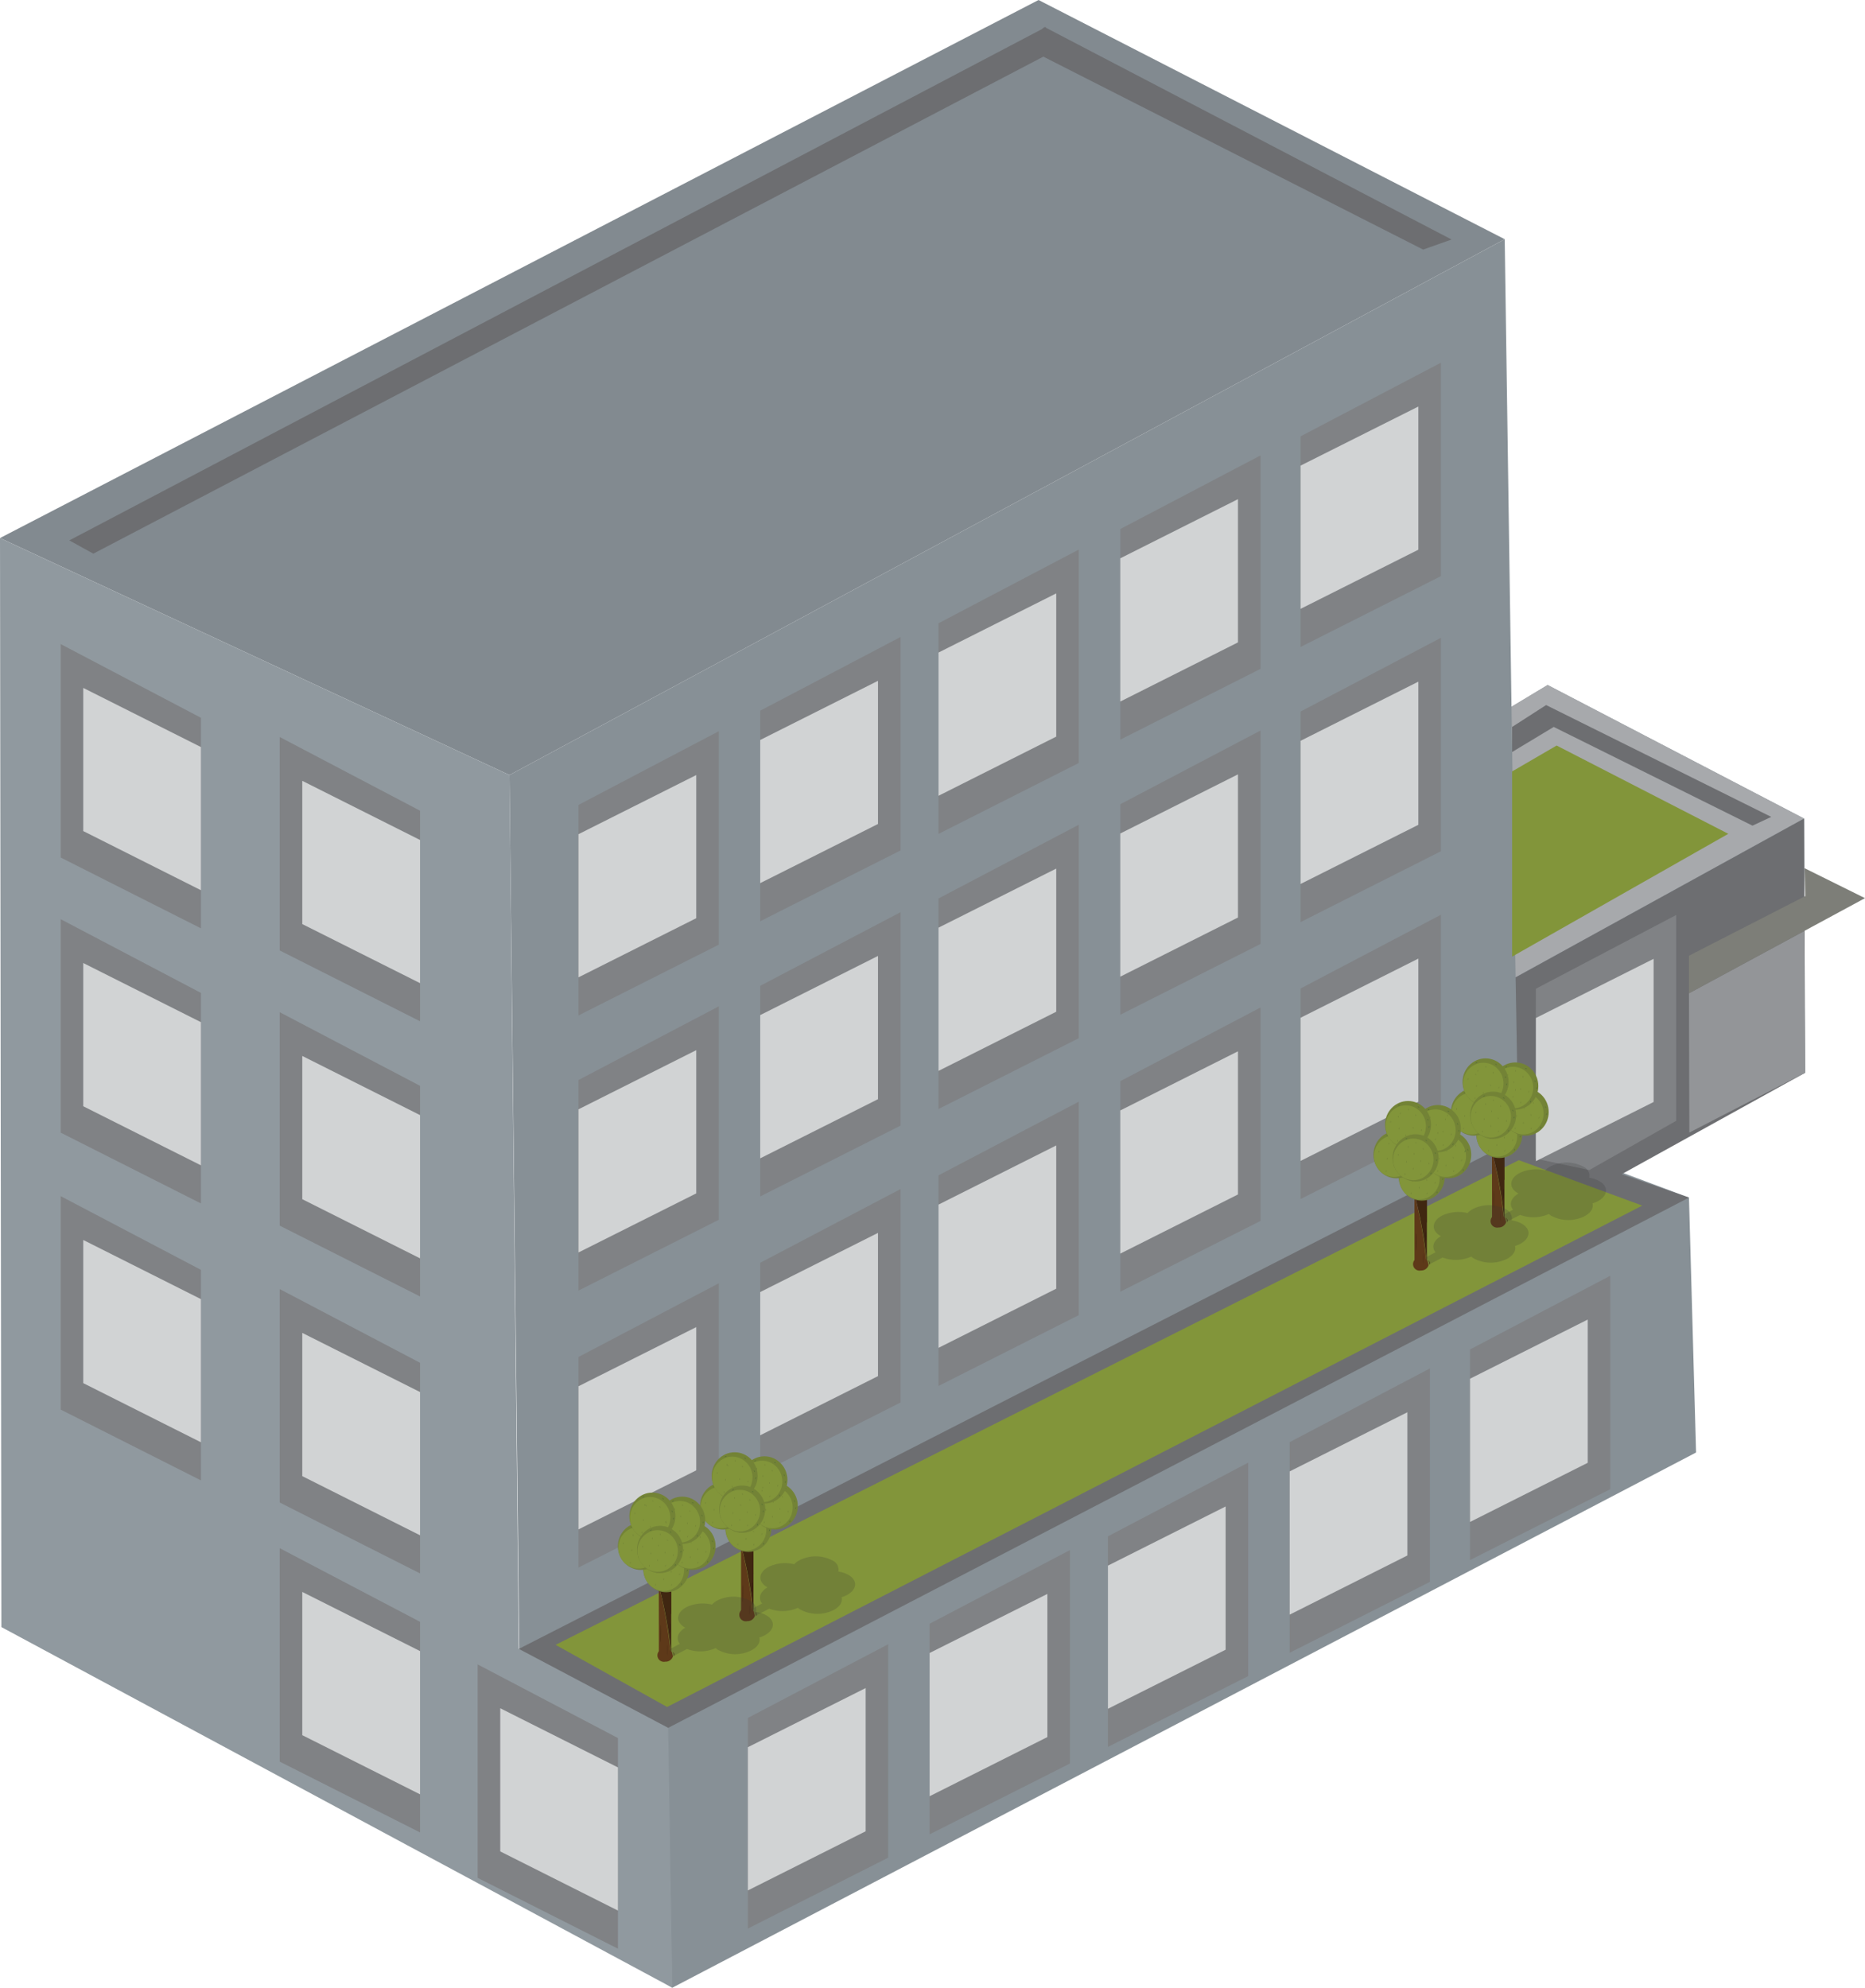 <svg xmlns="http://www.w3.org/2000/svg" viewBox="0 0 244.64 260.75"><defs><style>.cls-1{isolation:isolate;}.cls-2{fill:#879096;}.cls-3{fill:#828a90;}.cls-4{fill:#6d6e71;}.cls-5{fill:#90999f;}.cls-6{fill:#a7a9ac;}.cls-7{fill:#82953a;}.cls-8{fill:#808285;}.cls-9{fill:#d1d3d4;}.cls-10{opacity:0.2;mix-blend-mode:multiply;}.cls-11{fill:#333;}.cls-12{fill:#402711;}.cls-13{fill:#5e3919;}.cls-14{fill:#4d2f14;}.cls-15{fill:#2c170d;}.cls-16{fill:#738336;}.cls-17{fill:#526d33;}.cls-18{fill:#939598;}.cls-19{fill:#7d7e78;}</style></defs><title>site 10</title><g class="cls-1"><g id="Layer_1" data-name="Layer 1"><polygon class="cls-2" points="66.83 101.67 197.38 31.38 198.27 92.71 203.01 89.86 236.65 107.38 236.77 140.73 212.38 153.67 221.55 157.1 222.48 190.54 88.19 260.75 68.48 248.58 66.83 101.67"/><polygon class="cls-3" points="0 70.58 136.23 0 197.38 31.38 66.83 101.67 0 70.58"/><polygon class="cls-4" points="190.41 31.42 137.2 3.64 137.2 3.54 137.1 3.59 137.01 3.54 136.65 3.83 9.09 70.89 12.24 72.63 136.86 7.43 186.68 32.74 190.41 31.42"/><polygon class="cls-5" points="0 70.58 0.18 213.44 88.19 260.75 87.64 226.31 68.06 216.3 66.83 101.67 0 70.58"/><polygon class="cls-6" points="198.27 92.71 198.81 128.21 236.65 107.38 203.01 89.86 198.27 92.71"/><polygon class="cls-7" points="198.35 101.2 204.19 97.8 226.71 109.38 198.35 125.49 198.35 101.2"/><polygon class="cls-4" points="199.38 161.41 198.81 128.21 236.65 107.38 236.77 140.73 199.38 161.41"/><polygon class="cls-4" points="198.35 95.36 202.81 92.49 232.34 107.16 229.88 108.31 203.81 95.36 198.35 98.65 198.35 95.36"/><polygon class="cls-4" points="68.06 216.3 199.18 149.32 221.55 157.1 87.65 226.66 68.06 216.3"/><polygon class="cls-7" points="72.88 215.77 199.23 152.19 215.42 158.15 87.51 223.92 72.88 215.77"/><polygon class="cls-8" points="75.88 105.59 94.29 95.92 94.29 123.92 75.88 133.21 75.88 105.59"/><polygon class="cls-9" points="75.88 109.43 91.33 101.67 91.33 120.45 75.88 128.21 75.88 109.43"/><polygon class="cls-8" points="99.72 93.23 118.13 83.56 118.13 111.56 99.72 120.85 99.72 93.23"/><polygon class="cls-9" points="99.72 97.07 115.17 89.31 115.17 108.09 99.72 115.85 99.72 97.07"/><polygon class="cls-8" points="123.11 81.76 141.51 72.09 141.51 100.09 123.11 109.39 123.11 81.76"/><polygon class="cls-9" points="123.11 85.6 138.55 77.84 138.55 96.63 123.11 104.39 123.11 85.6"/><polygon class="cls-8" points="146.95 69.4 165.35 59.74 165.35 87.74 146.95 97.03 146.95 69.4"/><polygon class="cls-9" points="146.95 73.24 162.39 65.48 162.39 84.27 146.95 92.03 146.95 73.24"/><polygon class="cls-8" points="170.6 57.24 189.01 47.58 189.01 75.58 170.6 84.87 170.6 57.24"/><polygon class="cls-9" points="170.6 61.08 186.05 53.33 186.05 72.11 170.6 79.87 170.6 61.08"/><polygon class="cls-8" points="75.88 141.68 94.29 132.01 94.29 160.01 75.88 169.3 75.88 141.68"/><polygon class="cls-9" points="75.88 145.52 91.33 137.76 91.33 156.55 75.88 164.3 75.88 145.52"/><polygon class="cls-8" points="99.72 129.32 118.13 119.66 118.13 147.66 99.72 156.95 99.72 129.32"/><polygon class="cls-9" points="99.72 133.16 115.17 125.4 115.17 144.19 99.72 151.95 99.72 133.16"/><polygon class="cls-8" points="123.11 117.86 141.51 108.19 141.51 136.19 123.11 145.48 123.11 117.86"/><polygon class="cls-9" points="123.11 121.69 138.55 113.94 138.55 132.72 123.11 140.48 123.11 121.69"/><polygon class="cls-8" points="146.95 105.5 165.35 95.83 165.35 123.83 146.95 133.12 146.95 105.5"/><polygon class="cls-9" points="146.95 109.34 162.39 101.58 162.39 120.36 146.95 128.12 146.95 109.34"/><polygon class="cls-8" points="170.6 93.34 189.01 83.67 189.01 111.67 170.6 120.96 170.6 93.34"/><polygon class="cls-9" points="170.6 97.18 186.05 89.42 186.05 108.2 170.6 115.96 170.6 97.18"/><polygon class="cls-8" points="75.88 178.01 94.29 168.34 94.29 196.34 75.88 205.63 75.88 178.01"/><polygon class="cls-9" points="75.88 181.85 91.33 174.09 91.33 192.88 75.88 200.63 75.88 181.85"/><polygon class="cls-8" points="55.1 106.35 36.69 96.68 36.69 124.68 55.1 133.97 55.1 106.35"/><polygon class="cls-9" points="55.1 110.19 39.65 102.43 39.65 121.22 55.1 128.97 55.1 110.19"/><polygon class="cls-8" points="55.1 142.44 36.69 132.78 36.69 160.78 55.1 170.07 55.1 142.44"/><polygon class="cls-9" points="55.1 146.28 39.65 138.52 39.65 157.31 55.1 165.07 55.1 146.28"/><polygon class="cls-8" points="55.1 178.77 36.69 169.1 36.69 197.1 55.1 206.4 55.1 178.77"/><polygon class="cls-9" points="55.1 182.61 39.65 174.85 39.65 193.64 55.1 201.4 55.1 182.61"/><polygon class="cls-8" points="55.1 212.75 36.69 203.09 36.69 231.09 55.1 240.38 55.1 212.75"/><polygon class="cls-9" points="55.1 216.59 39.65 208.83 39.65 227.62 55.1 235.38 55.1 216.59"/><polygon class="cls-8" points="81.06 228 62.66 218.34 62.66 246.34 81.06 255.63 81.06 228"/><polygon class="cls-9" points="81.06 231.85 65.62 224.09 65.62 242.87 81.06 250.63 81.06 231.85"/><polygon class="cls-8" points="26.36 94.16 7.96 84.49 7.96 112.49 26.36 121.78 26.36 94.16"/><polygon class="cls-9" points="26.36 98 10.92 90.24 10.92 109.02 26.36 116.78 26.36 98"/><polygon class="cls-8" points="26.36 130.25 7.96 120.58 7.96 148.58 26.36 157.87 26.36 130.25"/><polygon class="cls-9" points="26.36 134.09 10.92 126.33 10.92 145.12 26.36 152.87 26.36 134.09"/><polygon class="cls-8" points="26.36 166.58 7.96 156.91 7.96 184.91 26.36 194.2 26.36 166.58"/><polygon class="cls-9" points="26.36 170.42 10.92 162.66 10.92 181.44 26.36 189.2 26.36 170.42"/><polygon class="cls-8" points="99.72 165.65 118.13 155.98 118.13 183.98 99.72 193.28 99.72 165.65"/><polygon class="cls-9" points="99.72 169.49 115.17 161.73 115.17 180.52 99.72 188.28 99.72 169.49"/><polygon class="cls-8" points="123.11 154.18 141.51 144.52 141.51 172.52 123.11 181.81 123.11 154.18"/><polygon class="cls-9" points="123.11 158.02 138.55 150.26 138.55 169.05 123.11 176.81 123.11 158.02"/><polygon class="cls-8" points="146.95 141.83 165.35 132.16 165.35 160.16 146.95 169.45 146.95 141.83"/><polygon class="cls-9" points="146.95 145.67 162.39 137.91 162.39 156.69 146.95 164.45 146.95 145.67"/><polygon class="cls-8" points="170.6 129.67 189.01 120 189.01 148 170.6 157.29 170.6 129.67"/><polygon class="cls-9" points="170.6 133.51 186.05 125.75 186.05 144.53 170.6 152.29 170.6 133.51"/><polygon class="cls-8" points="98.1 225.36 116.51 215.69 116.51 243.69 98.1 252.99 98.1 225.36"/><polygon class="cls-9" points="98.1 229.2 113.55 221.44 113.55 240.23 98.1 247.99 98.1 229.2"/><polygon class="cls-8" points="121.94 213 140.35 203.34 140.35 231.34 121.94 240.63 121.94 213"/><polygon class="cls-9" points="121.94 216.84 137.39 209.09 137.39 227.87 121.94 235.63 121.94 216.84"/><polygon class="cls-8" points="145.33 201.54 163.73 191.87 163.73 219.87 145.33 229.16 145.33 201.54"/><polygon class="cls-9" points="145.33 205.38 160.77 197.62 160.77 216.41 145.33 224.16 145.33 205.38"/><polygon class="cls-8" points="169.17 189.18 187.57 179.51 187.57 207.51 169.17 216.81 169.17 189.18"/><polygon class="cls-9" points="169.17 193.02 184.61 185.26 184.61 204.05 169.17 211.81 169.17 193.02"/><polygon class="cls-8" points="192.83 177.02 211.23 167.35 211.23 195.35 192.83 204.65 192.83 177.02"/><polygon class="cls-9" points="192.83 180.86 208.27 173.1 208.27 191.89 192.83 199.65 192.83 180.86"/><polygon class="cls-8" points="201.47 129.7 219.87 120.03 219.87 147.03 208.47 153.49 201.41 151.98 201.47 129.7"/><polygon class="cls-9" points="201.47 133.54 216.91 125.78 216.91 144.56 201.47 152.32 201.47 133.54"/><g class="cls-10"><path class="cls-11" d="M104.17,205.2a2.59,2.59,0,0,1,.74-.55,4.74,4.74,0,0,1,4.38.1,1.31,1.31,0,0,1,.68,1.41,3.63,3.63,0,0,1,1.48.53c1.1.74.92,1.89-.4,2.57a4,4,0,0,1-.65.26c.16.6-.21,1.25-1.08,1.7a4.74,4.74,0,0,1-4.38-.1,2.22,2.22,0,0,1-.27-.21,5,5,0,0,1-3.77.12l-2.32,1.21-.07,0a1,1,0,0,1-.79-.15c-.26-.18-.31-.41-.09-.52l2.34-1.22c-.55-.68-.29-1.54.71-2.12l-.22-.13c-1.1-.74-.92-1.89.4-2.58A5,5,0,0,1,104.17,205.2Z"/></g><path class="cls-12" d="M97.21,202h1.63v9.85h0a56.59,56.59,0,0,0-1.59-9Z"/><polyline class="cls-12" points="97.38 203.16 97.32 199.31 98.78 199.31 98.84 206.51"/><path class="cls-13" d="M97.21,202.74a57.82,57.82,0,0,1,1.59,9.12H97.21Z"/><path class="cls-12" d="M99.25,211.86a.55.55,0,0,1,0,.14l-.17-.58A.66.66,0,0,1,99.25,211.86Z"/><path class="cls-13" d="M98,211a1.12,1.12,0,0,1,.88.39l.14.58a1,1,0,0,1-1,.69A.85.85,0,1,1,98,211Z"/><ellipse class="cls-14" cx="98.35" cy="211.18" rx="0.69" ry="0.03" transform="translate(-114.29 306.33) rotate(-89.14)"/><ellipse class="cls-14" cx="97.46" cy="209.02" rx="1.15" ry="0.05" transform="translate(-112.66 304.09) rotate(-89.35)"/><ellipse class="cls-15" cx="98.71" cy="208.24" rx="0.03" ry="0.69"/><ellipse class="cls-16" cx="98.11" cy="198.38" rx="0.04" ry="0.12" transform="translate(-30.96 18.6) rotate(-9.36)"/><ellipse class="cls-16" cx="98.17" cy="200.48" rx="3.02" ry="3.1"/><ellipse class="cls-7" cx="97.87" cy="200.68" rx="2.65" ry="2.73"/><ellipse class="cls-16" cx="97.86" cy="201.89" rx="0.12" ry="0.04" transform="translate(-111.32 283.01) rotate(-85.34)"/><ellipse class="cls-16" cx="97.96" cy="199.97" rx="0.04" ry="0.12" transform="translate(-19.83 11) rotate(-5.84)"/><ellipse class="cls-16" cx="98.22" cy="198.5" rx="0.04" ry="0.12" transform="translate(-18.42 10.23) rotate(-5.45)"/><ellipse class="cls-16" cx="98.83" cy="200.89" rx="0.04" ry="0.12" transform="translate(-31.51 18.86) rotate(-9.41)"/><ellipse class="cls-16" cx="99.18" cy="199.27" rx="0.04" ry="0.12" transform="translate(-31.34 18.97) rotate(-9.44)"/><ellipse class="cls-16" cx="98.88" cy="202.62" rx="0.12" ry="0.04" transform="translate(-126.21 215.5) rotate(-67.26)"/><ellipse class="cls-16" cx="99.92" cy="201.23" rx="0.12" ry="0.04" transform="translate(-118.83 252.45) rotate(-76.77)"/><ellipse class="cls-16" cx="96.98" cy="200.99" rx="0.12" ry="0.04" transform="translate(-110.86 282.25) rotate(-85.6)"/><ellipse class="cls-16" cx="97.18" cy="199.03" rx="0.12" ry="0.04" transform="matrix(0.08, -1, 1, 0.08, -108.77, 280.53)"/><ellipse class="cls-16" cx="95.87" cy="200.09" rx="0.12" ry="0.04" transform="translate(-111.04 280.19) rotate(-85.56)"/><ellipse class="cls-16" cx="96.79" cy="202.62" rx="0.12" ry="0.04" transform="translate(-112.68 283.53) rotate(-85.59)"/><ellipse class="cls-17" cx="100.77" cy="199.85" rx="0.04" ry="0.12" transform="translate(-74.15 60.21) rotate(-24.64)"/><ellipse class="cls-17" cx="100.17" cy="202.5" rx="0.12" ry="0.04" transform="translate(-122.59 240.18) rotate(-73.28)"/><ellipse class="cls-17" cx="100.93" cy="200.77" rx="0.12" ry="0.04" transform="translate(-120.27 240.31) rotate(-73.45)"/><ellipse class="cls-17" cx="99.56" cy="198.19" rx="0.04" ry="0.12" transform="translate(-122.15 203.99) rotate(-64.82)"/><ellipse class="cls-17" cx="96.98" cy="197.95" rx="0.12" ry="0.04" transform="translate(-79.88 66.38) rotate(-27.25)"/><ellipse class="cls-16" cx="94.79" cy="195.45" rx="0.04" ry="0.12" transform="translate(-30.52 18.01) rotate(-9.36)"/><ellipse class="cls-16" cx="94.85" cy="197.55" rx="3.02" ry="3.1"/><ellipse class="cls-7" cx="94.55" cy="197.75" rx="2.65" ry="2.73"/><ellipse class="cls-16" cx="94.54" cy="198.96" rx="0.12" ry="0.04" transform="translate(-111.46 276.99) rotate(-85.33)"/><ellipse class="cls-16" cx="94.64" cy="197.04" rx="0.04" ry="0.12" transform="translate(-19.04 10.33) rotate(-5.68)"/><ellipse class="cls-16" cx="94.9" cy="195.57" rx="0.04" ry="0.12" transform="translate(-18.29 9.98) rotate(-5.49)"/><ellipse class="cls-16" cx="95.51" cy="197.96" rx="0.04" ry="0.12" transform="translate(-31.53 18.6) rotate(-9.55)"/><ellipse class="cls-16" cx="95.85" cy="196.34" rx="0.04" ry="0.12" transform="translate(-30.71 18.24) rotate(-9.38)"/><ellipse class="cls-16" cx="95.56" cy="199.69" rx="0.12" ry="0.04" transform="translate(-125.58 209.95) rotate(-67.08)"/><ellipse class="cls-16" cx="96.6" cy="198.3" rx="0.12" ry="0.04" transform="translate(-118.47 247.26) rotate(-76.85)"/><ellipse class="cls-16" cx="93.66" cy="198.06" rx="0.12" ry="0.04" transform="translate(-111.25 275.6) rotate(-85.42)"/><ellipse class="cls-16" cx="93.86" cy="196.1" rx="0.12" ry="0.04" transform="matrix(0.07, -1, 1, 0.07, -108.7, 275.06)"/><ellipse class="cls-16" cx="92.55" cy="197.16" rx="0.12" ry="0.04" transform="translate(-111.17 274.2) rotate(-85.57)"/><ellipse class="cls-16" cx="93.47" cy="199.69" rx="0.12" ry="0.04" transform="translate(-112.95 277.18) rotate(-85.49)"/><ellipse class="cls-17" cx="97.45" cy="196.92" rx="0.04" ry="0.12" transform="translate(-74.2 59.77) rotate(-25.05)"/><ellipse class="cls-17" cx="96.85" cy="199.57" rx="0.12" ry="0.04" transform="translate(-122.17 234.79) rotate(-73.25)"/><ellipse class="cls-17" cx="97.61" cy="197.84" rx="0.12" ry="0.04" transform="translate(-119.84 235.04) rotate(-73.45)"/><ellipse class="cls-17" cx="96.24" cy="195.26" rx="0.04" ry="0.12" transform="translate(-121.41 199.65) rotate(-64.92)"/><ellipse class="cls-17" cx="93.66" cy="195.02" rx="0.12" ry="0.04" transform="translate(-78.5 64) rotate(-27.08)"/><ellipse class="cls-16" cx="101.57" cy="195.45" rx="0.04" ry="0.12" transform="translate(-30.66 19.29) rotate(-9.43)"/><ellipse class="cls-16" cx="101.63" cy="197.55" rx="3.02" ry="3.1"/><ellipse class="cls-7" cx="101.33" cy="197.75" rx="2.65" ry="2.73"/><ellipse class="cls-16" cx="101.32" cy="198.96" rx="0.12" ry="0.04" transform="translate(-105.19 283.83) rotate(-85.35)"/><ellipse class="cls-16" cx="101.43" cy="197.04" rx="0.04" ry="0.12" transform="translate(-18.97 10.99) rotate(-5.67)"/><ellipse class="cls-16" cx="101.68" cy="195.57" rx="0.04" ry="0.12" transform="translate(-18.34 10.69) rotate(-5.52)"/><ellipse class="cls-16" cx="102.3" cy="197.96" rx="0.04" ry="0.12" transform="translate(-31.29 19.61) rotate(-9.51)"/><ellipse class="cls-16" cx="102.64" cy="196.34" rx="0.04" ry="0.12" transform="translate(-30.66 19.38) rotate(-9.39)"/><ellipse class="cls-16" cx="102.34" cy="199.69" rx="0.12" ry="0.04" transform="translate(-121.44 216.2) rotate(-67.08)"/><ellipse class="cls-16" cx="103.39" cy="198.3" rx="0.12" ry="0.04" transform="translate(-113.28 253.7) rotate(-76.81)"/><ellipse class="cls-16" cx="100.44" cy="198.06" rx="0.12" ry="0.04" transform="translate(-104.97 282.44) rotate(-85.44)"/><ellipse class="cls-16" cx="100.64" cy="196.1" rx="0.12" ry="0.04" transform="translate(-102.45 281.77) rotate(-85.7)"/><ellipse class="cls-16" cx="99.34" cy="197.16" rx="0.12" ry="0.04" transform="translate(-104.9 280.99) rotate(-85.57)"/><ellipse class="cls-16" cx="100.25" cy="199.69" rx="0.12" ry="0.04" transform="translate(-106.64 284.1) rotate(-85.54)"/><ellipse class="cls-17" cx="104.23" cy="196.92" rx="0.04" ry="0.12" transform="translate(-73.29 62.28) rotate(-24.93)"/><ellipse class="cls-17" cx="103.63" cy="199.57" rx="0.12" ry="0.04" transform="translate(-117.42 240.87) rotate(-73.14)"/><ellipse class="cls-17" cx="104.39" cy="197.84" rx="0.12" ry="0.04" transform="translate(-114.93 241.84) rotate(-73.53)"/><ellipse class="cls-17" cx="103.03" cy="195.26" rx="0.04" ry="0.12" transform="translate(-117.48 206.12) rotate(-65)"/><ellipse class="cls-17" cx="100.44" cy="195.02" rx="0.12" ry="0.04" transform="translate(-78.67 68.36) rotate(-27.48)"/><ellipse class="cls-16" cx="100.21" cy="192.04" rx="0.04" ry="0.12" transform="translate(-30.27 19.13) rotate(-9.48)"/><ellipse class="cls-16" cx="100.27" cy="194.14" rx="3.02" ry="3.1"/><ellipse class="cls-7" cx="99.97" cy="194.34" rx="2.65" ry="2.73"/><ellipse class="cls-16" cx="99.96" cy="195.55" rx="0.12" ry="0.04" transform="translate(-103.2 278.97) rotate(-85.25)"/><ellipse class="cls-16" cx="100.06" cy="193.63" rx="0.04" ry="0.12" transform="translate(-19.42 11.34) rotate(-5.91)"/><ellipse class="cls-16" cx="100.32" cy="192.16" rx="0.04" ry="0.12" transform="translate(-18.27 10.71) rotate(-5.6)"/><ellipse class="cls-16" cx="100.94" cy="194.55" rx="0.04" ry="0.12" transform="translate(-30.99 19.53) rotate(-9.59)"/><ellipse class="cls-16" cx="101.28" cy="192.93" rx="0.04" ry="0.12" transform="translate(-30.72 19.56) rotate(-9.59)"/><ellipse class="cls-16" cx="100.98" cy="196.28" rx="0.12" ry="0.04" transform="translate(-119.1 213.24) rotate(-67.18)"/><ellipse class="cls-16" cx="102.02" cy="194.89" rx="0.12" ry="0.04" transform="translate(-111.08 249.45) rotate(-76.73)"/><ellipse class="cls-16" cx="99.08" cy="194.64" rx="0.12" ry="0.04" transform="matrix(0.08, -1, 1, 0.08, -102.53, 278.65)"/><ellipse class="cls-16" cx="99.28" cy="192.69" rx="0.12" ry="0.04" transform="translate(-100.57 276.63) rotate(-85.53)"/><ellipse class="cls-16" cx="97.97" cy="193.75" rx="0.12" ry="0.04" transform="translate(-102.9 276.14) rotate(-85.48)"/><ellipse class="cls-16" cx="98.89" cy="196.28" rx="0.12" ry="0.04" transform="translate(-104.34 279.95) rotate(-85.64)"/><ellipse class="cls-17" cx="102.87" cy="193.51" rx="0.04" ry="0.12" transform="translate(-71.8 61.15) rotate(-24.85)"/><ellipse class="cls-17" cx="102.27" cy="196.16" rx="0.12" ry="0.04" transform="translate(-114.95 238.02) rotate(-73.37)"/><ellipse class="cls-17" cx="103.03" cy="194.43" rx="0.12" ry="0.04" transform="translate(-112.65 238.01) rotate(-73.51)"/><ellipse class="cls-17" cx="101.66" cy="191.85" rx="0.04" ry="0.12" transform="translate(-115.16 203.22) rotate(-65.08)"/><ellipse class="cls-17" cx="99.08" cy="191.61" rx="0.12" ry="0.04" transform="translate(-77.38 67.54) rotate(-27.54)"/><ellipse class="cls-16" cx="96.3" cy="191.51" rx="0.04" ry="0.12" transform="translate(-30.31 18.54) rotate(-9.51)"/><ellipse class="cls-16" cx="96.37" cy="193.61" rx="3.02" ry="3.1"/><ellipse class="cls-7" cx="96.06" cy="193.81" rx="2.65" ry="2.73"/><ellipse class="cls-16" cx="96.05" cy="195.02" rx="0.12" ry="0.04" transform="translate(-106.14 274.87) rotate(-85.33)"/><ellipse class="cls-16" cx="96.16" cy="193.1" rx="0.04" ry="0.12" transform="matrix(0.99, -0.1, 0.1, 0.99, -19.01, 10.7)"/><ellipse class="cls-16" cx="96.42" cy="191.63" rx="0.04" ry="0.12" transform="translate(-18.18 10.29) rotate(-5.58)"/><ellipse class="cls-16" cx="97.03" cy="194.02" rx="0.04" ry="0.12" transform="translate(-30.85 18.79) rotate(-9.55)"/><ellipse class="cls-16" cx="97.37" cy="192.4" rx="0.04" ry="0.12" transform="translate(-30.59 18.83) rotate(-9.56)"/><ellipse class="cls-16" cx="97.08" cy="195.75" rx="0.12" ry="0.04" transform="translate(-121.02 208.99) rotate(-67.1)"/><ellipse class="cls-16" cx="98.12" cy="194.36" rx="0.12" ry="0.04" transform="translate(-113.39 245.97) rotate(-76.93)"/><ellipse class="cls-16" cx="95.17" cy="194.11" rx="0.12" ry="0.04" transform="translate(-105.82 273.73) rotate(-85.49)"/><ellipse class="cls-16" cx="95.37" cy="192.16" rx="0.12" ry="0.04" transform="translate(-103.71 272.08) rotate(-85.48)"/><ellipse class="cls-16" cx="94.07" cy="193.22" rx="0.12" ry="0.04" transform="translate(-105.89 271.95) rotate(-85.53)"/><ellipse class="cls-16" cx="94.99" cy="195.75" rx="0.12" ry="0.04" transform="translate(-107.55 275.25) rotate(-85.55)"/><ellipse class="cls-17" cx="98.96" cy="192.98" rx="0.04" ry="0.12" transform="translate(-72 59.55) rotate(-24.88)"/><ellipse class="cls-17" cx="98.36" cy="195.63" rx="0.12" ry="0.04" transform="translate(-117.23 233.9) rotate(-73.37)"/><ellipse class="cls-17" cx="99.13" cy="193.9" rx="0.12" ry="0.04" transform="translate(-114.96 233.74) rotate(-73.46)"/><ellipse class="cls-17" cx="97.76" cy="191.32" rx="0.04" ry="0.12" transform="translate(-116.98 198.22) rotate(-64.78)"/><ellipse class="cls-17" cx="95.17" cy="191.08" rx="0.12" ry="0.04" transform="translate(-76.9 64.75) rotate(-27.24)"/><ellipse class="cls-16" cx="97.3" cy="195.87" rx="0.04" ry="0.12" transform="translate(-31.26 18.94) rotate(-9.59)"/><ellipse class="cls-16" cx="97.36" cy="197.97" rx="3.02" ry="3.1"/><ellipse class="cls-7" cx="97.06" cy="198.17" rx="2.65" ry="2.73"/><ellipse class="cls-16" cx="97.05" cy="199.38" rx="0.12" ry="0.04" transform="translate(-109.64 279.69) rotate(-85.28)"/><ellipse class="cls-16" cx="97.15" cy="197.46" rx="0.04" ry="0.12" transform="translate(-19.54 10.88) rotate(-5.83)"/><ellipse class="cls-16" cx="97.41" cy="195.99" rx="0.04" ry="0.12" transform="translate(-18.03 10.05) rotate(-5.4)"/><ellipse class="cls-16" cx="98.02" cy="198.38" rx="0.04" ry="0.12" transform="translate(-31.36 18.87) rotate(-9.49)"/><ellipse class="cls-16" cx="98.36" cy="196.76" rx="0.04" ry="0.12" transform="translate(-30.89 18.76) rotate(-9.42)"/><ellipse class="cls-16" cx="98.07" cy="200.11" rx="0.12" ry="0.04" transform="translate(-124.39 213.35) rotate(-67.3)"/><ellipse class="cls-16" cx="99.11" cy="198.72" rx="0.12" ry="0.04" transform="translate(-117.11 249.31) rotate(-76.66)"/><ellipse class="cls-16" cx="96.17" cy="198.48" rx="0.12" ry="0.04" transform="translate(-109.13 279.07) rotate(-85.58)"/><ellipse class="cls-16" cx="96.37" cy="196.52" rx="0.12" ry="0.04" transform="translate(-107.1 277.2) rotate(-85.51)"/><ellipse class="cls-16" cx="95.06" cy="197.58" rx="0.12" ry="0.04" transform="translate(-109.56 276.36) rotate(-85.36)"/><ellipse class="cls-16" cx="95.98" cy="200.11" rx="0.12" ry="0.04" transform="translate(-110.98 280.26) rotate(-85.55)"/><ellipse class="cls-17" cx="99.96" cy="197.34" rx="0.04" ry="0.12" transform="translate(-73.95 60.62) rotate(-24.96)"/><ellipse class="cls-17" cx="99.36" cy="199.99" rx="0.12" ry="0.04" transform="translate(-120.72 237.9) rotate(-73.35)"/><ellipse class="cls-17" cx="100.12" cy="198.26" rx="0.12" ry="0.04" transform="translate(-118.42 237.91) rotate(-73.49)"/><ellipse class="cls-17" cx="98.75" cy="195.68" rx="0.04" ry="0.12" transform="translate(-120.35 201.99) rotate(-64.87)"/><ellipse class="cls-17" cx="96.17" cy="195.44" rx="0.12" ry="0.04" transform="translate(-78.18 64.87) rotate(-26.97)"/><g class="cls-10"><path class="cls-11" d="M93.38,210.49a2.59,2.59,0,0,1,.74-.55,4.74,4.74,0,0,1,4.38.1,1.31,1.31,0,0,1,.68,1.41,3.63,3.63,0,0,1,1.48.53c1.1.74.92,1.89-.4,2.57a4,4,0,0,1-.65.26c.16.6-.21,1.25-1.08,1.7a4.74,4.74,0,0,1-4.38-.1,2.22,2.22,0,0,1-.27-.21,5,5,0,0,1-3.77.12l-2.32,1.21-.07,0a1,1,0,0,1-.79-.15c-.26-.18-.31-.41-.09-.52l2.34-1.22c-.55-.68-.29-1.54.71-2.12l-.22-.13c-1.1-.74-.92-1.89.4-2.58A5,5,0,0,1,93.38,210.49Z"/></g><path class="cls-12" d="M86.42,207.3h1.63v9.85h0a56.59,56.59,0,0,0-1.59-9Z"/><polyline class="cls-12" points="86.6 208.45 86.54 204.6 87.99 204.6 88.05 211.8"/><path class="cls-13" d="M86.42,208A57.82,57.82,0,0,1,88,217.15H86.43Z"/><path class="cls-12" d="M88.46,217.15a.55.55,0,0,1,0,.14l-.17-.58A.66.66,0,0,1,88.46,217.15Z"/><path class="cls-13" d="M87.25,216.32a1.12,1.12,0,0,1,.88.39l.14.58a1,1,0,0,1-1,.69.85.85,0,1,1,0-1.66Z"/><ellipse class="cls-14" cx="87.56" cy="216.47" rx="0.69" ry="0.03" transform="translate(-130.2 300.76) rotate(-89.14)"/><ellipse class="cls-14" cx="86.68" cy="214.31" rx="1.15" ry="0.05" transform="translate(-128.61 298.54) rotate(-89.35)"/><ellipse class="cls-15" cx="87.92" cy="213.53" rx="0.03" ry="0.69"/><ellipse class="cls-16" cx="87.32" cy="203.67" rx="0.04" ry="0.12" transform="translate(-31.96 16.91) rotate(-9.36)"/><ellipse class="cls-16" cx="87.39" cy="205.77" rx="3.02" ry="3.1"/><ellipse class="cls-7" cx="87.08" cy="205.97" rx="2.65" ry="2.73"/><ellipse class="cls-16" cx="87.07" cy="207.18" rx="0.12" ry="0.04" transform="translate(-126.5 277.12) rotate(-85.34)"/><ellipse class="cls-16" cx="87.18" cy="205.26" rx="0.04" ry="0.12" transform="translate(-20.42 9.93) rotate(-5.84)"/><ellipse class="cls-16" cx="87.44" cy="203.79" rx="0.04" ry="0.12" transform="matrix(1, -0.1, 0.1, 1, -18.97, 9.23)"/><ellipse class="cls-16" cx="88.05" cy="206.18" rx="0.04" ry="0.12" transform="translate(-32.52 17.17) rotate(-9.41)"/><ellipse class="cls-16" cx="88.39" cy="204.56" rx="0.04" ry="0.12" transform="translate(-32.36 17.27) rotate(-9.44)"/><ellipse class="cls-16" cx="88.1" cy="207.91" rx="0.12" ry="0.04" transform="translate(-137.71 208.79) rotate(-67.26)"/><ellipse class="cls-16" cx="89.14" cy="206.52" rx="0.12" ry="0.04" transform="translate(-132.3 246.03) rotate(-76.77)"/><ellipse class="cls-16" cx="86.19" cy="206.28" rx="0.12" ry="0.04" transform="translate(-126.09 276.38) rotate(-85.6)"/><ellipse class="cls-16" cx="86.39" cy="204.32" rx="0.12" ry="0.04" transform="matrix(0.08, -1, 1, 0.08, -124, 274.65)"/><ellipse class="cls-16" cx="85.09" cy="205.38" rx="0.12" ry="0.04" transform="translate(-126.26 274.31) rotate(-85.56)"/><ellipse class="cls-16" cx="86" cy="207.91" rx="0.12" ry="0.04" transform="translate(-127.91 277.66) rotate(-85.59)"/><ellipse class="cls-17" cx="89.98" cy="205.14" rx="0.04" ry="0.12" transform="translate(-77.33 56.2) rotate(-24.64)"/><ellipse class="cls-17" cx="89.38" cy="207.79" rx="0.12" ry="0.04" transform="translate(-135.34 233.62) rotate(-73.28)"/><ellipse class="cls-17" cx="90.15" cy="206.06" rx="0.12" ry="0.04" transform="translate(-133.06 233.75) rotate(-73.45)"/><ellipse class="cls-17" cx="88.78" cy="203.48" rx="0.04" ry="0.12" transform="translate(-133.14 197.26) rotate(-64.82)"/><ellipse class="cls-17" cx="86.19" cy="203.24" rx="0.12" ry="0.04" transform="translate(-83.5 62.03) rotate(-27.25)"/><ellipse class="cls-16" cx="84" cy="200.74" rx="0.04" ry="0.12" transform="translate(-31.52 16.33) rotate(-9.36)"/><ellipse class="cls-16" cx="84.07" cy="202.84" rx="3.02" ry="3.1"/><ellipse class="cls-7" cx="83.76" cy="203.04" rx="2.65" ry="2.73"/><ellipse class="cls-16" cx="83.75" cy="204.25" rx="0.12" ry="0.04" transform="translate(-126.64 271.1) rotate(-85.33)"/><ellipse class="cls-16" cx="83.86" cy="202.33" rx="0.04" ry="0.12" transform="translate(-19.61 9.29) rotate(-5.68)"/><ellipse class="cls-16" cx="84.12" cy="200.86" rx="0.04" ry="0.12" transform="translate(-18.84 8.98) rotate(-5.49)"/><ellipse class="cls-16" cx="84.73" cy="203.25" rx="0.04" ry="0.12" transform="translate(-32.56 16.88) rotate(-9.55)"/><ellipse class="cls-16" cx="85.07" cy="201.63" rx="0.04" ry="0.12" transform="translate(-31.71 16.55) rotate(-9.38)"/><ellipse class="cls-16" cx="84.78" cy="204.98" rx="0.12" ry="0.04" transform="translate(-137.04 203.25) rotate(-67.08)"/><ellipse class="cls-16" cx="85.82" cy="203.59" rx="0.12" ry="0.04" transform="translate(-131.96 240.85) rotate(-76.85)"/><ellipse class="cls-16" cx="82.87" cy="203.35" rx="0.12" ry="0.04" transform="translate(-126.44 269.72) rotate(-85.42)"/><ellipse class="cls-16" cx="83.07" cy="201.39" rx="0.12" ry="0.04" transform="translate(-123.96 269.2) rotate(-85.72)"/><ellipse class="cls-16" cx="81.77" cy="202.45" rx="0.12" ry="0.04" transform="translate(-126.4 268.33) rotate(-85.57)"/><ellipse class="cls-16" cx="82.68" cy="204.98" rx="0.12" ry="0.04" transform="translate(-128.16 271.31) rotate(-85.49)"/><ellipse class="cls-17" cx="86.66" cy="202.21" rx="0.04" ry="0.12" transform="translate(-77.45 55.7) rotate(-25.05)"/><ellipse class="cls-17" cx="86.06" cy="204.86" rx="0.12" ry="0.04" transform="translate(-134.91 228.23) rotate(-73.25)"/><ellipse class="cls-17" cx="86.82" cy="203.13" rx="0.12" ry="0.04" transform="translate(-132.62 228.48) rotate(-73.45)"/><ellipse class="cls-17" cx="85.46" cy="200.55" rx="0.04" ry="0.12" transform="translate(-132.41 192.93) rotate(-64.92)"/><ellipse class="cls-17" cx="82.87" cy="200.31" rx="0.12" ry="0.04" transform="translate(-82.09 59.67) rotate(-27.08)"/><ellipse class="cls-16" cx="90.78" cy="200.74" rx="0.04" ry="0.12" transform="matrix(0.99, -0.16, 0.16, 0.99, -31.68, 17.6)"/><ellipse class="cls-16" cx="90.85" cy="202.84" rx="3.02" ry="3.1"/><ellipse class="cls-7" cx="90.55" cy="203.04" rx="2.65" ry="2.73"/><ellipse class="cls-16" cx="90.53" cy="204.25" rx="0.12" ry="0.04" transform="translate(-120.38 277.95) rotate(-85.35)"/><ellipse class="cls-16" cx="90.64" cy="202.33" rx="0.04" ry="0.12" transform="translate(-19.55 9.95) rotate(-5.67)"/><ellipse class="cls-16" cx="90.9" cy="200.86" rx="0.04" ry="0.12" transform="translate(-18.9 9.68) rotate(-5.52)"/><ellipse class="cls-16" cx="91.51" cy="203.25" rx="0.04" ry="0.12" transform="translate(-32.31 17.9) rotate(-9.51)"/><ellipse class="cls-16" cx="91.85" cy="201.63" rx="0.04" ry="0.12" transform="translate(-31.67 17.69) rotate(-9.39)"/><ellipse class="cls-16" cx="91.56" cy="204.98" rx="0.12" ry="0.04" transform="translate(-132.9 209.49) rotate(-67.08)"/><ellipse class="cls-16" cx="92.6" cy="203.59" rx="0.12" ry="0.04" transform="translate(-126.75 247.28) rotate(-76.81)"/><ellipse class="cls-16" cx="89.65" cy="203.35" rx="0.12" ry="0.04" transform="translate(-120.17 276.56) rotate(-85.44)"/><ellipse class="cls-16" cx="89.85" cy="201.39" rx="0.12" ry="0.04" transform="translate(-117.7 275.91) rotate(-85.7)"/><ellipse class="cls-16" cx="88.55" cy="202.45" rx="0.12" ry="0.04" transform="translate(-120.13 275.12) rotate(-85.57)"/><ellipse class="cls-16" cx="89.47" cy="204.98" rx="0.12" ry="0.04" transform="translate(-121.86 278.23) rotate(-85.54)"/><ellipse class="cls-17" cx="93.45" cy="202.21" rx="0.04" ry="0.12" transform="translate(-76.52 58.22) rotate(-24.93)"/><ellipse class="cls-17" cx="92.84" cy="204.86" rx="0.12" ry="0.04" transform="translate(-130.14 234.3) rotate(-73.14)"/><ellipse class="cls-17" cx="93.61" cy="203.13" rx="0.12" ry="0.04" transform="translate(-127.73 235.29) rotate(-73.53)"/><ellipse class="cls-17" cx="92.24" cy="200.55" rx="0.04" ry="0.12" transform="translate(-128.51 199.4) rotate(-65)"/><ellipse class="cls-17" cx="89.65" cy="200.31" rx="0.12" ry="0.04" transform="translate(-82.33 63.98) rotate(-27.48)"/><ellipse class="cls-16" cx="89.42" cy="197.33" rx="0.04" ry="0.12" transform="translate(-31.29 17.43) rotate(-9.48)"/><ellipse class="cls-16" cx="89.49" cy="199.43" rx="3.02" ry="3.1"/><ellipse class="cls-7" cx="89.18" cy="199.63" rx="2.65" ry="2.73"/><ellipse class="cls-16" cx="89.17" cy="200.84" rx="0.12" ry="0.04" transform="translate(-118.36 273.07) rotate(-85.25)"/><ellipse class="cls-16" cx="89.28" cy="198.92" rx="0.04" ry="0.12" transform="translate(-20.02 10.26) rotate(-5.91)"/><ellipse class="cls-16" cx="89.54" cy="197.45" rx="0.04" ry="0.12" transform="translate(-18.84 9.68) rotate(-5.6)"/><ellipse class="cls-16" cx="90.15" cy="199.84" rx="0.04" ry="0.12" transform="translate(-32.02 17.8) rotate(-9.59)"/><ellipse class="cls-16" cx="90.49" cy="198.22" rx="0.04" ry="0.12" transform="translate(-31.75 17.84) rotate(-9.59)"/><ellipse class="cls-16" cx="90.2" cy="201.57" rx="0.12" ry="0.04" transform="translate(-130.58 206.53) rotate(-67.18)"/><ellipse class="cls-16" cx="91.24" cy="200.17" rx="0.12" ry="0.04" transform="translate(-124.53 243.03) rotate(-76.73)"/><ellipse class="cls-16" cx="88.29" cy="199.93" rx="0.12" ry="0.04" transform="translate(-117.77 272.78) rotate(-85.64)"/><ellipse class="cls-16" cx="88.49" cy="197.98" rx="0.12" ry="0.04" transform="translate(-115.79 270.76) rotate(-85.53)"/><ellipse class="cls-16" cx="87.19" cy="199.04" rx="0.12" ry="0.04" transform="translate(-118.11 270.26) rotate(-85.48)"/><ellipse class="cls-16" cx="88.11" cy="201.57" rx="0.12" ry="0.04" transform="translate(-119.58 274.08) rotate(-85.64)"/><ellipse class="cls-17" cx="92.08" cy="198.8" rx="0.04" ry="0.12" transform="translate(-75.02 57.11) rotate(-24.85)"/><ellipse class="cls-17" cx="91.48" cy="201.45" rx="0.12" ry="0.04" transform="translate(-127.72 231.46) rotate(-73.37)"/><ellipse class="cls-17" cx="92.25" cy="199.72" rx="0.12" ry="0.04" transform="translate(-125.44 231.46) rotate(-73.51)"/><ellipse class="cls-17" cx="90.88" cy="197.14" rx="0.04" ry="0.12" transform="translate(-126.2 196.5) rotate(-65.08)"/><ellipse class="cls-17" cx="88.29" cy="196.9" rx="0.12" ry="0.04" transform="translate(-81.05 63.15) rotate(-27.54)"/><ellipse class="cls-16" cx="85.52" cy="196.8" rx="0.04" ry="0.12" transform="translate(-31.33 16.83) rotate(-9.51)"/><ellipse class="cls-16" cx="85.58" cy="198.9" rx="3.02" ry="3.1"/><ellipse class="cls-7" cx="85.28" cy="199.1" rx="2.65" ry="2.73"/><ellipse class="cls-16" cx="85.27" cy="200.31" rx="0.12" ry="0.04" transform="translate(-121.32 268.98) rotate(-85.33)"/><ellipse class="cls-16" cx="85.37" cy="198.39" rx="0.04" ry="0.12" transform="matrix(0.99, -0.1, 0.1, 0.99, -19.6, 9.64)"/><ellipse class="cls-16" cx="85.63" cy="196.92" rx="0.04" ry="0.12" transform="translate(-18.75 9.26) rotate(-5.58)"/><ellipse class="cls-16" cx="86.24" cy="199.31" rx="0.04" ry="0.12" transform="matrix(0.99, -0.17, 0.17, 0.99, -31.88, 17.08)"/><ellipse class="cls-16" cx="86.58" cy="197.69" rx="0.04" ry="0.12" transform="translate(-31.62 17.12) rotate(-9.56)"/><ellipse class="cls-16" cx="86.29" cy="201.04" rx="0.12" ry="0.04" transform="translate(-132.48 202.29) rotate(-67.1)"/><ellipse class="cls-16" cx="87.33" cy="199.64" rx="0.12" ry="0.04" transform="translate(-126.89 239.55) rotate(-76.93)"/><ellipse class="cls-16" cx="84.39" cy="199.4" rx="0.12" ry="0.04" transform="translate(-121.03 267.85) rotate(-85.49)"/><ellipse class="cls-16" cx="84.59" cy="197.45" rx="0.12" ry="0.04" transform="translate(-118.92 266.2) rotate(-85.48)"/><ellipse class="cls-16" cx="83.28" cy="198.51" rx="0.12" ry="0.04" transform="translate(-121.11 266.08) rotate(-85.53)"/><ellipse class="cls-16" cx="84.2" cy="201.04" rx="0.12" ry="0.04" transform="translate(-122.77 269.37) rotate(-85.55)"/><ellipse class="cls-17" cx="88.18" cy="198.27" rx="0.04" ry="0.12" transform="translate(-75.23 55.5) rotate(-24.88)"/><ellipse class="cls-17" cx="87.58" cy="200.92" rx="0.12" ry="0.04" transform="translate(-130 227.34) rotate(-73.37)"/><ellipse class="cls-17" cx="88.34" cy="199.19" rx="0.12" ry="0.04" transform="translate(-127.75 227.18) rotate(-73.46)"/><ellipse class="cls-17" cx="86.97" cy="196.61" rx="0.04" ry="0.12" transform="translate(-127.95 191.5) rotate(-64.78)"/><ellipse class="cls-17" cx="84.39" cy="196.37" rx="0.12" ry="0.04" transform="translate(-80.52 60.4) rotate(-27.24)"/><ellipse class="cls-16" cx="86.51" cy="201.16" rx="0.04" ry="0.12" transform="translate(-32.29 17.22) rotate(-9.59)"/><ellipse class="cls-16" cx="86.58" cy="203.26" rx="3.02" ry="3.1"/><ellipse class="cls-7" cx="86.27" cy="203.46" rx="2.65" ry="2.73"/><ellipse class="cls-16" cx="86.26" cy="204.67" rx="0.12" ry="0.04" transform="translate(-124.81 273.8) rotate(-85.28)"/><ellipse class="cls-16" cx="86.37" cy="202.75" rx="0.04" ry="0.12" transform="translate(-20.14 9.82) rotate(-5.83)"/><ellipse class="cls-16" cx="86.63" cy="201.28" rx="0.04" ry="0.12" transform="translate(-18.57 9.05) rotate(-5.4)"/><ellipse class="cls-16" cx="87.24" cy="203.67" rx="0.04" ry="0.12" transform="translate(-32.38 17.17) rotate(-9.49)"/><ellipse class="cls-16" cx="87.58" cy="202.05" rx="0.04" ry="0.12" transform="translate(-31.9 17.07) rotate(-9.42)"/><ellipse class="cls-16" cx="87.28" cy="205.4" rx="0.12" ry="0.04" transform="translate(-135.89 206.65) rotate(-67.3)"/><ellipse class="cls-16" cx="88.33" cy="204.01" rx="0.12" ry="0.04" transform="translate(-130.56 242.88) rotate(-76.66)"/><ellipse class="cls-16" cx="85.38" cy="203.77" rx="0.12" ry="0.04" transform="translate(-124.36 273.2) rotate(-85.58)"/><ellipse class="cls-16" cx="85.58" cy="201.81" rx="0.12" ry="0.04" transform="translate(-122.31 271.33) rotate(-85.51)"/><ellipse class="cls-16" cx="84.28" cy="202.87" rx="0.12" ry="0.04" transform="translate(-124.74 270.47) rotate(-85.36)"/><ellipse class="cls-16" cx="85.19" cy="205.4" rx="0.12" ry="0.04" transform="translate(-126.2 274.39) rotate(-85.55)"/><ellipse class="cls-17" cx="89.17" cy="202.63" rx="0.04" ry="0.12" transform="translate(-77.19 56.57) rotate(-24.96)"/><ellipse class="cls-17" cx="88.57" cy="205.28" rx="0.12" ry="0.04" transform="translate(-133.48 231.34) rotate(-73.35)"/><ellipse class="cls-17" cx="89.33" cy="203.55" rx="0.12" ry="0.04" transform="translate(-131.21 231.36) rotate(-73.49)"/><ellipse class="cls-17" cx="87.97" cy="200.97" rx="0.04" ry="0.12" transform="translate(-131.34 195.27) rotate(-64.87)"/><ellipse class="cls-17" cx="85.38" cy="200.73" rx="0.12" ry="0.04" transform="translate(-81.75 60.55) rotate(-26.97)"/><g class="cls-10"><path class="cls-11" d="M202.67,153.54a2.59,2.59,0,0,1,.74-.55,4.74,4.74,0,0,1,4.38.1,1.31,1.31,0,0,1,.68,1.41,3.63,3.63,0,0,1,1.48.53c1.1.74.92,1.89-.4,2.57a4,4,0,0,1-.65.26c.16.6-.21,1.25-1.08,1.7a4.74,4.74,0,0,1-4.38-.1,2.22,2.22,0,0,1-.27-.21,5,5,0,0,1-3.77.12l-2.32,1.21-.07,0a1,1,0,0,1-.79-.15c-.26-.18-.31-.41-.09-.52l2.34-1.22c-.55-.68-.29-1.54.71-2.12l-.22-.13c-1.1-.74-.92-1.89.4-2.58A5,5,0,0,1,202.67,153.54Z"/></g><path class="cls-12" d="M195.71,150.34h1.63v9.85h0a56.59,56.59,0,0,0-1.59-9Z"/><polyline class="cls-12" points="195.88 151.49 195.82 147.65 197.28 147.65 197.34 154.85"/><path class="cls-13" d="M195.71,151.07a57.82,57.82,0,0,1,1.59,9.12h-1.58Z"/><path class="cls-12" d="M197.75,160.2a.55.55,0,0,1,0,.14l-.17-.58A.66.66,0,0,1,197.75,160.2Z"/><path class="cls-13" d="M196.54,159.36a1.12,1.12,0,0,1,.88.39l.14.58a1,1,0,0,1-1,.69.85.85,0,1,1,0-1.66Z"/><ellipse class="cls-14" cx="196.85" cy="159.51" rx="0.69" ry="0.03" transform="translate(34.39 353.93) rotate(-89.14)"/><ellipse class="cls-14" cx="195.97" cy="157.35" rx="1.15" ry="0.05" transform="translate(36.38 351.51) rotate(-89.35)"/><ellipse class="cls-15" cx="197.21" cy="156.58" rx="0.03" ry="0.69"/><ellipse class="cls-16" cx="196.61" cy="146.71" rx="0.04" ry="0.12" transform="translate(-21.24 33.93) rotate(-9.36)"/><ellipse class="cls-16" cx="196.67" cy="148.81" rx="3.02" ry="3.1"/><ellipse class="cls-7" cx="196.37" cy="149.01" rx="2.65" ry="2.73"/><ellipse class="cls-16" cx="196.36" cy="150.22" rx="0.12" ry="0.04" transform="translate(30.67 333.72) rotate(-85.34)"/><ellipse class="cls-16" cx="196.47" cy="148.3" rx="0.04" ry="0.12" transform="translate(-14.06 20.75) rotate(-5.84)"/><ellipse class="cls-16" cx="196.72" cy="146.83" rx="0.04" ry="0.12" transform="translate(-13.06 19.36) rotate(-5.45)"/><ellipse class="cls-16" cx="197.34" cy="149.22" rx="0.04" ry="0.12" transform="translate(-21.74 34.27) rotate(-9.41)"/><ellipse class="cls-16" cx="197.68" cy="147.6" rx="0.04" ry="0.12" transform="translate(-21.53 34.42) rotate(-9.44)"/><ellipse class="cls-16" cx="197.38" cy="150.95" rx="0.12" ry="0.04" transform="translate(-18.13 274.65) rotate(-67.26)"/><ellipse class="cls-16" cx="198.42" cy="149.56" rx="0.12" ry="0.04" transform="translate(7.43 308.5) rotate(-76.77)"/><ellipse class="cls-16" cx="195.48" cy="149.32" rx="0.12" ry="0.04" transform="translate(31.59 332.76) rotate(-85.6)"/><ellipse class="cls-16" cx="195.68" cy="147.36" rx="0.12" ry="0.04" transform="matrix(0.08, -1, 1, 0.08, 33.62, 331.06)"/><ellipse class="cls-16" cx="194.38" cy="148.42" rx="0.12" ry="0.04" transform="translate(31.35 330.73) rotate(-85.56)"/><ellipse class="cls-16" cx="195.29" cy="150.95" rx="0.12" ry="0.04" transform="translate(29.76 334.05) rotate(-85.59)"/><ellipse class="cls-17" cx="199.27" cy="148.18" rx="0.04" ry="0.12" transform="translate(-43.63 96.57) rotate(-24.64)"/><ellipse class="cls-17" cx="198.67" cy="150.83" rx="0.12" ry="0.04" transform="translate(-2.94 297.71) rotate(-73.28)"/><ellipse class="cls-17" cx="199.43" cy="149.1" rx="0.12" ry="0.04" transform="translate(-0.31 297.78) rotate(-73.45)"/><ellipse class="cls-17" cx="198.06" cy="146.52" rx="0.04" ry="0.12" transform="translate(-18.8 263.44) rotate(-64.82)"/><ellipse class="cls-17" cx="195.48" cy="146.29" rx="0.12" ry="0.04" transform="translate(-45.29 105.75) rotate(-27.25)"/><ellipse class="cls-16" cx="193.29" cy="143.78" rx="0.04" ry="0.12" transform="translate(-20.81 33.34) rotate(-9.36)"/><ellipse class="cls-16" cx="193.35" cy="145.88" rx="3.02" ry="3.1"/><ellipse class="cls-7" cx="193.05" cy="146.08" rx="2.65" ry="2.73"/><ellipse class="cls-16" cx="193.04" cy="147.29" rx="0.12" ry="0.04" transform="translate(30.52 327.7) rotate(-85.33)"/><ellipse class="cls-16" cx="193.14" cy="145.37" rx="0.04" ry="0.12" transform="translate(-13.44 19.83) rotate(-5.68)"/><ellipse class="cls-16" cx="193.4" cy="143.9" rx="0.04" ry="0.12" transform="translate(-12.89 19.18) rotate(-5.49)"/><ellipse class="cls-16" cx="194.02" cy="146.29" rx="0.04" ry="0.12" transform="translate(-21.59 34.23) rotate(-9.55)"/><ellipse class="cls-16" cx="194.36" cy="144.68" rx="0.04" ry="0.12" transform="translate(-20.97 33.6) rotate(-9.38)"/><ellipse class="cls-16" cx="194.06" cy="148.03" rx="0.12" ry="0.04" transform="translate(-17.85 269.13) rotate(-67.08)"/><ellipse class="cls-16" cx="195.1" cy="146.63" rx="0.12" ry="0.04" transform="translate(7.94 303.27) rotate(-76.85)"/><ellipse class="cls-16" cx="192.16" cy="146.39" rx="0.12" ry="0.04" transform="translate(30.89 326.25) rotate(-85.42)"/><ellipse class="cls-16" cx="192.36" cy="144.44" rx="0.12" ry="0.04" transform="matrix(0.07, -1, 1, 0.07, 33.97, 325.48)"/><ellipse class="cls-16" cx="191.06" cy="145.5" rx="0.12" ry="0.04" transform="translate(31.23 324.73) rotate(-85.57)"/><ellipse class="cls-16" cx="191.97" cy="148.03" rx="0.12" ry="0.04" transform="translate(29.32 327.77) rotate(-85.49)"/><ellipse class="cls-17" cx="195.95" cy="145.25" rx="0.04" ry="0.12" transform="translate(-43.07 96.61) rotate(-25.05)"/><ellipse class="cls-17" cx="195.35" cy="147.9" rx="0.12" ry="0.04" transform="translate(-2.58 292.34) rotate(-73.25)"/><ellipse class="cls-17" cx="196.11" cy="146.17" rx="0.12" ry="0.04" transform="translate(0.12 292.51) rotate(-73.45)"/><ellipse class="cls-17" cx="194.74" cy="143.6" rx="0.04" ry="0.12" transform="translate(-17.87 259.1) rotate(-64.92)"/><ellipse class="cls-17" cx="192.16" cy="143.36" rx="0.12" ry="0.04" transform="translate(-44.19 103.17) rotate(-27.08)"/><ellipse class="cls-16" cx="200.07" cy="143.78" rx="0.04" ry="0.12" transform="translate(-20.86 34.74) rotate(-9.43)"/><ellipse class="cls-16" cx="200.13" cy="145.88" rx="3.02" ry="3.1"/><ellipse class="cls-7" cx="199.83" cy="146.08" rx="2.65" ry="2.73"/><ellipse class="cls-16" cx="199.82" cy="147.29" rx="0.12" ry="0.04" transform="translate(36.83 334.53) rotate(-85.35)"/><ellipse class="cls-16" cx="199.93" cy="145.37" rx="0.04" ry="0.12" transform="translate(-13.38 20.46) rotate(-5.67)"/><ellipse class="cls-16" cx="200.19" cy="143.9" rx="0.04" ry="0.12" transform="translate(-12.91 19.92) rotate(-5.52)"/><ellipse class="cls-16" cx="200.8" cy="146.29" rx="0.04" ry="0.12" transform="translate(-21.4 35.17) rotate(-9.51)"/><ellipse class="cls-16" cx="201.14" cy="144.68" rx="0.04" ry="0.12" transform="translate(-20.91 34.76) rotate(-9.39)"/><ellipse class="cls-16" cx="200.84" cy="148.03" rx="0.12" ry="0.04" transform="translate(-13.71 275.38) rotate(-67.08)"/><ellipse class="cls-16" cx="201.89" cy="146.63" rx="0.12" ry="0.04" transform="translate(13.05 309.73) rotate(-76.81)"/><ellipse class="cls-16" cx="198.94" cy="146.39" rx="0.12" ry="0.04" transform="translate(37.2 333.07) rotate(-85.44)"/><ellipse class="cls-16" cx="199.14" cy="144.44" rx="0.12" ry="0.04" transform="translate(40.19 332.2) rotate(-85.7)"/><ellipse class="cls-16" cx="197.84" cy="145.5" rx="0.12" ry="0.04" transform="translate(37.51 331.52) rotate(-85.57)"/><ellipse class="cls-16" cx="198.75" cy="148.03" rx="0.12" ry="0.04" transform="translate(35.71 334.66) rotate(-85.54)"/><ellipse class="cls-17" cx="202.73" cy="145.25" rx="0.04" ry="0.12" transform="translate(-42.33 98.98) rotate(-24.93)"/><ellipse class="cls-17" cx="202.13" cy="147.9" rx="0.12" ry="0.04" transform="translate(1.96 298.45) rotate(-73.14)"/><ellipse class="cls-17" cx="202.89" cy="146.17" rx="0.12" ry="0.04" transform="translate(5.18 299.28) rotate(-73.53)"/><ellipse class="cls-17" cx="201.53" cy="143.6" rx="0.04" ry="0.12" transform="translate(-13.78 265.56) rotate(-65)"/><ellipse class="cls-17" cx="198.94" cy="143.36" rx="0.12" ry="0.04" transform="translate(-43.71 107.99) rotate(-27.48)"/><ellipse class="cls-16" cx="198.71" cy="140.37" rx="0.04" ry="0.12" transform="translate(-20.41 34.65) rotate(-9.48)"/><ellipse class="cls-16" cx="198.77" cy="142.47" rx="3.02" ry="3.1"/><ellipse class="cls-7" cx="198.47" cy="142.67" rx="2.65" ry="2.73"/><ellipse class="cls-16" cx="198.46" cy="143.88" rx="0.12" ry="0.04" transform="translate(38.64 329.74) rotate(-85.25)"/><ellipse class="cls-16" cx="198.57" cy="141.96" rx="0.04" ry="0.12" transform="translate(-13.57 21.22) rotate(-5.91)"/><ellipse class="cls-16" cx="198.82" cy="140.49" rx="0.04" ry="0.12" transform="translate(-12.76 20.07) rotate(-5.6)"/><ellipse class="cls-16" cx="199.44" cy="142.88" rx="0.04" ry="0.12" transform="translate(-21.01 35.21) rotate(-9.59)"/><ellipse class="cls-16" cx="199.78" cy="141.26" rx="0.04" ry="0.12" transform="translate(-20.74 35.24) rotate(-9.59)"/><ellipse class="cls-16" cx="199.48" cy="144.61" rx="0.12" ry="0.04" transform="translate(-11.17 272.4) rotate(-67.18)"/><ellipse class="cls-16" cx="200.53" cy="143.22" rx="0.12" ry="0.04" transform="translate(15.1 305.51) rotate(-76.73)"/><ellipse class="cls-16" cx="197.58" cy="142.98" rx="0.12" ry="0.04" transform="matrix(0.08, -1, 1, 0.08, 40, 329.12)"/><ellipse class="cls-16" cx="197.78" cy="141.02" rx="0.12" ry="0.04" transform="translate(41.76 327.2) rotate(-85.53)"/><ellipse class="cls-16" cx="196.48" cy="142.08" rx="0.12" ry="0.04" transform="translate(39.34 326.74) rotate(-85.48)"/><ellipse class="cls-16" cx="197.39" cy="144.61" rx="0.12" ry="0.04" transform="translate(38.18 330.43) rotate(-85.64)"/><ellipse class="cls-17" cx="201.37" cy="141.84" rx="0.04" ry="0.12" transform="translate(-40.96 97.77) rotate(-24.85)"/><ellipse class="cls-17" cx="200.77" cy="144.49" rx="0.12" ry="0.04" transform="translate(4.87 295.52) rotate(-73.37)"/><ellipse class="cls-17" cx="201.53" cy="142.76" rx="0.12" ry="0.04" transform="translate(7.43 295.46) rotate(-73.51)"/><ellipse class="cls-17" cx="200.17" cy="140.18" rx="0.04" ry="0.12" transform="translate(-11.3 262.65) rotate(-65.08)"/><ellipse class="cls-17" cx="197.58" cy="139.94" rx="0.12" ry="0.04" transform="translate(-42.32 107.23) rotate(-27.54)"/><ellipse class="cls-16" cx="194.8" cy="139.84" rx="0.04" ry="0.12" transform="translate(-20.42 34.1) rotate(-9.51)"/><ellipse class="cls-16" cx="194.87" cy="141.94" rx="3.02" ry="3.1"/><ellipse class="cls-7" cx="194.57" cy="142.14" rx="2.65" ry="2.73"/><ellipse class="cls-16" cx="194.55" cy="143.35" rx="0.12" ry="0.04" transform="translate(35.84 325.59) rotate(-85.33)"/><ellipse class="cls-16" cx="194.66" cy="141.43" rx="0.04" ry="0.12" transform="matrix(0.99, -0.1, 0.1, 0.99, -13.29, 20.39)"/><ellipse class="cls-16" cx="194.92" cy="139.96" rx="0.04" ry="0.12" transform="translate(-12.69 19.62) rotate(-5.58)"/><ellipse class="cls-16" cx="195.53" cy="142.35" rx="0.04" ry="0.12" transform="translate(-20.91 34.42) rotate(-9.55)"/><ellipse class="cls-16" cx="195.87" cy="140.73" rx="0.04" ry="0.12" transform="translate(-20.65 34.47) rotate(-9.56)"/><ellipse class="cls-16" cx="195.58" cy="144.08" rx="0.12" ry="0.04" transform="translate(-13.26 268.17) rotate(-67.1)"/><ellipse class="cls-16" cx="196.62" cy="142.69" rx="0.12" ry="0.04" transform="translate(13.15 301.93) rotate(-76.93)"/><ellipse class="cls-16" cx="193.67" cy="142.45" rx="0.12" ry="0.04" transform="translate(36.44 324.32) rotate(-85.49)"/><ellipse class="cls-16" cx="193.87" cy="140.49" rx="0.12" ry="0.04" transform="translate(38.53 322.68) rotate(-85.48)"/><ellipse class="cls-16" cx="192.57" cy="141.55" rx="0.12" ry="0.04" transform="translate(36.45 322.51) rotate(-85.53)"/><ellipse class="cls-16" cx="193.49" cy="144.08" rx="0.12" ry="0.04" transform="translate(34.82 325.8) rotate(-85.55)"/><ellipse class="cls-17" cx="197.47" cy="141.31" rx="0.04" ry="0.12" transform="translate(-41.12 96.19) rotate(-24.88)"/><ellipse class="cls-17" cx="196.86" cy="143.96" rx="0.12" ry="0.04" transform="translate(2.59 291.4) rotate(-73.37)"/><ellipse class="cls-17" cx="197.63" cy="142.23" rx="0.12" ry="0.04" transform="translate(5.03 291.2) rotate(-73.46)"/><ellipse class="cls-17" cx="196.26" cy="139.65" rx="0.04" ry="0.12" transform="translate(-13.72 257.68) rotate(-64.78)"/><ellipse class="cls-17" cx="193.67" cy="139.41" rx="0.12" ry="0.04" transform="translate(-42.33 104.1) rotate(-27.24)"/><ellipse class="cls-16" cx="195.8" cy="144.2" rx="0.04" ry="0.12" transform="translate(-21.28 34.62) rotate(-9.59)"/><ellipse class="cls-16" cx="195.86" cy="146.3" rx="3.02" ry="3.1"/><ellipse class="cls-7" cx="195.56" cy="146.5" rx="2.65" ry="2.73"/><ellipse class="cls-16" cx="195.55" cy="147.71" rx="0.12" ry="0.04" transform="translate(32.24 330.45) rotate(-85.28)"/><ellipse class="cls-16" cx="195.65" cy="145.79" rx="0.04" ry="0.12" transform="translate(-13.79 20.62) rotate(-5.83)"/><ellipse class="cls-16" cx="195.91" cy="144.32" rx="0.04" ry="0.12" transform="translate(-12.72 19.09) rotate(-5.4)"/><ellipse class="cls-16" cx="196.52" cy="146.71" rx="0.04" ry="0.12" transform="translate(-21.5 34.41) rotate(-9.49)"/><ellipse class="cls-16" cx="196.87" cy="145.1" rx="0.04" ry="0.12" transform="translate(-21.1 34.2) rotate(-9.42)"/><ellipse class="cls-16" cx="196.57" cy="148.45" rx="0.12" ry="0.04" transform="translate(-16.24 272.49) rotate(-67.3)"/><ellipse class="cls-16" cx="197.61" cy="147.05" rx="0.12" ry="0.04" transform="translate(8.93 305.4) rotate(-76.66)"/><ellipse class="cls-16" cx="194.67" cy="146.81" rx="0.12" ry="0.04" transform="translate(33.3 329.59) rotate(-85.58)"/><ellipse class="cls-16" cx="194.87" cy="144.86" rx="0.12" ry="0.04" transform="translate(35.19 327.78) rotate(-85.51)"/><ellipse class="cls-16" cx="193.56" cy="145.92" rx="0.12" ry="0.04" transform="translate(32.48 327.05) rotate(-85.36)"/><ellipse class="cls-16" cx="194.48" cy="148.45" rx="0.12" ry="0.04" transform="translate(31.38 330.81) rotate(-85.55)"/><ellipse class="cls-17" cx="198.46" cy="145.67" rx="0.04" ry="0.12" transform="translate(-42.94 97.37) rotate(-24.96)"/><ellipse class="cls-17" cx="197.86" cy="148.33" rx="0.12" ry="0.04" transform="translate(-0.93 295.4) rotate(-73.35)"/><ellipse class="cls-17" cx="198.62" cy="146.59" rx="0.12" ry="0.04" transform="translate(1.63 295.37) rotate(-73.49)"/><ellipse class="cls-17" cx="197.25" cy="144.02" rx="0.04" ry="0.12" transform="translate(-16.9 261.45) rotate(-64.87)"/><ellipse class="cls-17" cx="194.67" cy="143.78" rx="0.12" ry="0.04" transform="translate(-44.04 103.92) rotate(-26.97)"/><g class="cls-10"><path class="cls-11" d="M192.5,159.13a2.59,2.59,0,0,1,.74-.55,4.74,4.74,0,0,1,4.38.1,1.31,1.31,0,0,1,.68,1.41,3.63,3.63,0,0,1,1.48.53c1.1.74.92,1.89-.4,2.57a4,4,0,0,1-.65.26c.16.6-.21,1.25-1.08,1.7a4.74,4.74,0,0,1-4.38-.1,2.22,2.22,0,0,1-.27-.21,5,5,0,0,1-3.77.12l-2.32,1.21-.07,0a1,1,0,0,1-.79-.15c-.26-.18-.31-.41-.09-.52l2.34-1.22c-.55-.68-.29-1.54.71-2.12l-.22-.13c-1.1-.74-.92-1.89.4-2.58A5,5,0,0,1,192.5,159.13Z"/></g><path class="cls-12" d="M185.54,155.93h1.63v9.85h0a56.59,56.59,0,0,0-1.59-9Z"/><polyline class="cls-12" points="185.72 157.08 185.66 153.24 187.11 153.24 187.17 160.44"/><path class="cls-13" d="M185.54,156.66a57.82,57.82,0,0,1,1.59,9.12h-1.58Z"/><path class="cls-12" d="M187.58,165.79a.55.55,0,0,1,0,.14l-.17-.58A.66.66,0,0,1,187.58,165.79Z"/><path class="cls-13" d="M186.37,165a1.12,1.12,0,0,1,.88.39l.14.58a1,1,0,0,1-1,.69.85.85,0,1,1,0-1.66Z"/><ellipse class="cls-14" cx="186.68" cy="165.1" rx="0.69" ry="0.03" transform="translate(18.79 349.27) rotate(-89.14)"/><ellipse class="cls-14" cx="185.8" cy="162.94" rx="1.15" ry="0.05" transform="translate(20.74 346.87) rotate(-89.35)"/><ellipse class="cls-15" cx="187.04" cy="162.16" rx="0.03" ry="0.69"/><ellipse class="cls-16" cx="186.44" cy="152.3" rx="0.04" ry="0.12" transform="translate(-22.29 32.35) rotate(-9.36)"/><ellipse class="cls-16" cx="186.5" cy="154.4" rx="3.02" ry="3.1"/><ellipse class="cls-7" cx="186.2" cy="154.6" rx="2.65" ry="2.73"/><ellipse class="cls-16" cx="186.19" cy="155.81" rx="0.12" ry="0.04" transform="translate(15.76 328.72) rotate(-85.34)"/><ellipse class="cls-16" cx="186.3" cy="153.89" rx="0.04" ry="0.12" transform="translate(-14.68 19.74) rotate(-5.84)"/><ellipse class="cls-16" cx="186.56" cy="152.42" rx="0.04" ry="0.12" transform="translate(-13.64 18.42) rotate(-5.45)"/><ellipse class="cls-16" cx="187.17" cy="154.81" rx="0.04" ry="0.12" transform="translate(-22.79 32.68) rotate(-9.41)"/><ellipse class="cls-16" cx="187.51" cy="153.19" rx="0.04" ry="0.12" transform="translate(-22.59 32.83) rotate(-9.44)"/><ellipse class="cls-16" cx="187.21" cy="156.54" rx="0.12" ry="0.04" transform="translate(-29.53 268.7) rotate(-67.26)"/><ellipse class="cls-16" cx="188.26" cy="155.15" rx="0.12" ry="0.04" transform="translate(-5.86 302.91) rotate(-76.77)"/><ellipse class="cls-16" cx="185.31" cy="154.91" rx="0.12" ry="0.04" transform="translate(16.63 327.78) rotate(-85.6)"/><ellipse class="cls-16" cx="185.51" cy="152.95" rx="0.12" ry="0.04" transform="matrix(0.08, -1, 1, 0.08, 18.67, 326.08)"/><ellipse class="cls-16" cx="184.21" cy="154.01" rx="0.12" ry="0.04" transform="translate(16.4 325.74) rotate(-85.56)"/><ellipse class="cls-16" cx="185.12" cy="156.54" rx="0.12" ry="0.04" transform="translate(14.8 329.07) rotate(-85.59)"/><ellipse class="cls-17" cx="189.1" cy="153.77" rx="0.04" ry="0.12" transform="translate(-46.89 92.84) rotate(-24.64)"/><ellipse class="cls-17" cx="188.5" cy="156.42" rx="0.12" ry="0.04" transform="translate(-15.54 291.95) rotate(-73.28)"/><ellipse class="cls-17" cx="189.26" cy="154.69" rx="0.12" ry="0.04" transform="translate(-12.94 292.03) rotate(-73.45)"/><ellipse class="cls-17" cx="187.9" cy="152.11" rx="0.04" ry="0.12" transform="translate(-29.7 257.45) rotate(-64.82)"/><ellipse class="cls-17" cx="185.31" cy="151.87" rx="0.12" ry="0.04" transform="translate(-48.97 101.71) rotate(-27.25)"/><ellipse class="cls-16" cx="183.12" cy="149.37" rx="0.04" ry="0.12" transform="translate(-21.85 31.76) rotate(-9.36)"/><ellipse class="cls-16" cx="183.18" cy="151.47" rx="3.02" ry="3.1"/><ellipse class="cls-7" cx="182.88" cy="151.67" rx="2.65" ry="2.73"/><ellipse class="cls-16" cx="182.87" cy="152.88" rx="0.12" ry="0.04" transform="translate(15.61 322.7) rotate(-85.33)"/><ellipse class="cls-16" cx="182.98" cy="150.96" rx="0.04" ry="0.12" transform="translate(-14.04 18.85) rotate(-5.68)"/><ellipse class="cls-16" cx="183.23" cy="149.49" rx="0.04" ry="0.12" transform="translate(-13.47 18.23) rotate(-5.49)"/><ellipse class="cls-16" cx="183.85" cy="151.88" rx="0.04" ry="0.12" transform="translate(-22.66 32.62) rotate(-9.55)"/><ellipse class="cls-16" cx="184.19" cy="150.27" rx="0.04" ry="0.12" transform="translate(-22.02 32.01) rotate(-9.38)"/><ellipse class="cls-16" cx="183.89" cy="153.62" rx="0.12" ry="0.04" transform="translate(-29.2 263.18) rotate(-67.08)"/><ellipse class="cls-16" cx="184.94" cy="152.22" rx="0.12" ry="0.04" transform="translate(-5.36 297.68) rotate(-76.85)"/><ellipse class="cls-16" cx="181.99" cy="151.98" rx="0.12" ry="0.04" transform="translate(15.96 321.26) rotate(-85.42)"/><ellipse class="cls-16" cx="182.19" cy="150.03" rx="0.12" ry="0.04" transform="translate(18.98 320.51) rotate(-85.72)"/><ellipse class="cls-16" cx="180.89" cy="151.09" rx="0.12" ry="0.04" transform="translate(16.27 319.75) rotate(-85.57)"/><ellipse class="cls-16" cx="181.8" cy="153.62" rx="0.12" ry="0.04" transform="translate(14.38 322.79) rotate(-85.49)"/><ellipse class="cls-17" cx="185.78" cy="150.84" rx="0.04" ry="0.12" transform="translate(-46.39 92.83) rotate(-25.05)"/><ellipse class="cls-17" cx="185.18" cy="153.49" rx="0.12" ry="0.04" transform="translate(-15.17 286.58) rotate(-73.25)"/><ellipse class="cls-17" cx="185.94" cy="151.76" rx="0.12" ry="0.04" transform="translate(-12.51 286.76) rotate(-73.45)"/><ellipse class="cls-17" cx="184.58" cy="149.19" rx="0.04" ry="0.12" transform="translate(-28.79 253.11) rotate(-64.92)"/><ellipse class="cls-17" cx="181.99" cy="148.95" rx="0.12" ry="0.04" transform="translate(-47.85 99.16) rotate(-27.08)"/><ellipse class="cls-16" cx="189.9" cy="149.37" rx="0.04" ry="0.12" transform="translate(-21.92 33.15) rotate(-9.43)"/><ellipse class="cls-16" cx="189.97" cy="151.47" rx="3.02" ry="3.1"/><ellipse class="cls-7" cx="189.66" cy="151.67" rx="2.65" ry="2.73"/><ellipse class="cls-16" cx="189.65" cy="152.88" rx="0.12" ry="0.04" transform="translate(21.91 329.53) rotate(-85.35)"/><ellipse class="cls-16" cx="189.76" cy="150.96" rx="0.04" ry="0.12" transform="translate(-13.99 19.49) rotate(-5.67)"/><ellipse class="cls-16" cx="190.02" cy="149.49" rx="0.04" ry="0.12" transform="translate(-13.5 18.97) rotate(-5.52)"/><ellipse class="cls-16" cx="190.63" cy="151.88" rx="0.04" ry="0.12" transform="translate(-22.47 33.57) rotate(-9.51)"/><ellipse class="cls-16" cx="190.97" cy="150.27" rx="0.04" ry="0.12" transform="translate(-21.96 33.18) rotate(-9.39)"/><ellipse class="cls-16" cx="190.68" cy="153.62" rx="0.12" ry="0.04" transform="translate(-25.06 269.42) rotate(-67.08)"/><ellipse class="cls-16" cx="191.72" cy="152.22" rx="0.12" ry="0.04" transform="translate(-0.24 304.14) rotate(-76.81)"/><ellipse class="cls-16" cx="188.77" cy="151.98" rx="0.12" ry="0.04" transform="translate(22.27 328.08) rotate(-85.44)"/><ellipse class="cls-16" cx="188.97" cy="150.03" rx="0.12" ry="0.04" transform="translate(25.21 327.23) rotate(-85.7)"/><ellipse class="cls-16" cx="187.67" cy="151.09" rx="0.12" ry="0.04" transform="translate(22.55 326.54) rotate(-85.57)"/><ellipse class="cls-16" cx="188.58" cy="153.62" rx="0.12" ry="0.04" transform="translate(20.76 329.67) rotate(-85.54)"/><ellipse class="cls-17" cx="192.56" cy="150.84" rx="0.04" ry="0.12" transform="translate(-45.64 95.22) rotate(-24.93)"/><ellipse class="cls-17" cx="191.96" cy="153.49" rx="0.12" ry="0.04" transform="translate(-10.61 292.69) rotate(-73.14)"/><ellipse class="cls-17" cx="192.72" cy="151.76" rx="0.12" ry="0.04" transform="matrix(0.28, -0.96, 0.96, 0.28, -7.46, 293.54)"/><ellipse class="cls-17" cx="191.36" cy="149.19" rx="0.04" ry="0.12" transform="translate(-24.72 259.57) rotate(-65)"/><ellipse class="cls-17" cx="188.77" cy="148.95" rx="0.12" ry="0.04" transform="translate(-47.43 103.93) rotate(-27.48)"/><ellipse class="cls-16" cx="188.54" cy="145.96" rx="0.04" ry="0.12" transform="translate(-21.47 33.05) rotate(-9.48)"/><ellipse class="cls-16" cx="188.61" cy="148.06" rx="3.02" ry="3.1"/><ellipse class="cls-7" cx="188.3" cy="148.26" rx="2.65" ry="2.73"/><ellipse class="cls-16" cx="188.29" cy="149.47" rx="0.12" ry="0.04" transform="translate(23.74 324.73) rotate(-85.25)"/><ellipse class="cls-16" cx="188.4" cy="147.55" rx="0.04" ry="0.12" transform="translate(-14.2 20.2) rotate(-5.91)"/><ellipse class="cls-16" cx="188.66" cy="146.08" rx="0.04" ry="0.12" transform="matrix(1, -0.1, 0.1, 1, -13.35, 19.11)"/><ellipse class="cls-16" cx="189.27" cy="148.47" rx="0.04" ry="0.12" transform="translate(-22.08 33.59) rotate(-9.59)"/><ellipse class="cls-16" cx="189.61" cy="146.85" rx="0.04" ry="0.12" transform="translate(-21.81 33.63) rotate(-9.59)"/><ellipse class="cls-16" cx="189.31" cy="150.2" rx="0.12" ry="0.04" transform="translate(-22.55 266.45) rotate(-67.18)"/><ellipse class="cls-16" cx="190.36" cy="148.81" rx="0.12" ry="0.04" transform="translate(1.83 299.92) rotate(-76.73)"/><ellipse class="cls-16" cx="187.41" cy="148.57" rx="0.12" ry="0.04" transform="matrix(0.08, -1, 1, 0.08, 25.03, 324.15)"/><ellipse class="cls-16" cx="187.61" cy="146.61" rx="0.12" ry="0.04" transform="translate(26.81 322.21) rotate(-85.53)"/><ellipse class="cls-16" cx="186.31" cy="147.67" rx="0.12" ry="0.04" transform="translate(24.4 321.75) rotate(-85.48)"/><ellipse class="cls-16" cx="187.22" cy="150.2" rx="0.12" ry="0.04" transform="translate(23.22 325.46) rotate(-85.64)"/><ellipse class="cls-17" cx="191.2" cy="147.43" rx="0.04" ry="0.12" transform="translate(-44.26 94.01) rotate(-24.85)"/><ellipse class="cls-17" cx="190.6" cy="150.08" rx="0.12" ry="0.04" transform="translate(-7.74 289.77) rotate(-73.37)"/><ellipse class="cls-17" cx="191.36" cy="148.35" rx="0.12" ry="0.04" transform="translate(-5.21 289.72) rotate(-73.51)"/><ellipse class="cls-17" cx="190" cy="145.77" rx="0.04" ry="0.12" transform="translate(-22.26 256.66) rotate(-65.08)"/><ellipse class="cls-17" cx="187.41" cy="145.53" rx="0.12" ry="0.04" transform="translate(-46.06 103.16) rotate(-27.54)"/><ellipse class="cls-16" cx="184.63" cy="145.43" rx="0.04" ry="0.12" transform="translate(-21.49 32.5) rotate(-9.51)"/><ellipse class="cls-16" cx="184.7" cy="147.53" rx="3.02" ry="3.1"/><ellipse class="cls-7" cx="184.4" cy="147.73" rx="2.65" ry="2.73"/><ellipse class="cls-16" cx="184.39" cy="148.94" rx="0.12" ry="0.04" transform="translate(20.93 320.59) rotate(-85.33)"/><ellipse class="cls-16" cx="184.49" cy="147.02" rx="0.04" ry="0.12" transform="matrix(0.99, -0.1, 0.1, 0.99, -13.91, 19.39)"/><ellipse class="cls-16" cx="184.75" cy="145.55" rx="0.04" ry="0.12" transform="translate(-13.28 18.66) rotate(-5.58)"/><ellipse class="cls-16" cx="185.36" cy="147.94" rx="0.04" ry="0.12" transform="translate(-21.98 32.81) rotate(-9.55)"/><ellipse class="cls-16" cx="185.7" cy="146.32" rx="0.04" ry="0.12" transform="translate(-21.71 32.86) rotate(-9.56)"/><ellipse class="cls-16" cx="185.41" cy="149.67" rx="0.12" ry="0.04" transform="translate(-24.62 262.21) rotate(-67.1)"/><ellipse class="cls-16" cx="186.45" cy="148.28" rx="0.12" ry="0.04" transform="translate(-0.16 296.35) rotate(-76.93)"/><ellipse class="cls-16" cx="183.51" cy="148.04" rx="0.12" ry="0.04" transform="translate(21.5 319.34) rotate(-85.49)"/><ellipse class="cls-16" cx="183.71" cy="146.08" rx="0.12" ry="0.04" transform="translate(23.59 317.69) rotate(-85.48)"/><ellipse class="cls-16" cx="182.4" cy="147.14" rx="0.12" ry="0.04" transform="translate(21.5 317.53) rotate(-85.53)"/><ellipse class="cls-16" cx="183.32" cy="149.67" rx="0.12" ry="0.04" transform="translate(19.87 320.81) rotate(-85.55)"/><ellipse class="cls-17" cx="187.3" cy="146.9" rx="0.04" ry="0.12" transform="translate(-44.42 92.43) rotate(-24.88)"/><ellipse class="cls-17" cx="186.7" cy="149.55" rx="0.12" ry="0.04" transform="translate(-10.02 285.64) rotate(-73.37)"/><ellipse class="cls-17" cx="187.46" cy="147.82" rx="0.12" ry="0.04" transform="translate(-7.6 285.45) rotate(-73.46)"/><ellipse class="cls-17" cx="186.09" cy="145.24" rx="0.04" ry="0.12" transform="translate(-24.61 251.69) rotate(-64.78)"/><ellipse class="cls-17" cx="183.51" cy="145" rx="0.12" ry="0.04" transform="translate(-46.02 100.07) rotate(-27.24)"/><ellipse class="cls-16" cx="185.63" cy="149.79" rx="0.04" ry="0.12" transform="translate(-22.35 33.01) rotate(-9.59)"/><ellipse class="cls-16" cx="185.69" cy="151.89" rx="3.02" ry="3.1"/><ellipse class="cls-7" cx="185.39" cy="152.09" rx="2.65" ry="2.73"/><ellipse class="cls-16" cx="185.38" cy="153.3" rx="0.12" ry="0.04" transform="translate(17.34 325.44) rotate(-85.28)"/><ellipse class="cls-16" cx="185.49" cy="151.38" rx="0.04" ry="0.12" transform="translate(-14.41 19.61) rotate(-5.83)"/><ellipse class="cls-16" cx="185.74" cy="149.91" rx="0.04" ry="0.12" transform="translate(-13.29 18.16) rotate(-5.4)"/><ellipse class="cls-16" cx="186.36" cy="152.3" rx="0.04" ry="0.12" transform="translate(-22.56 32.81) rotate(-9.49)"/><ellipse class="cls-16" cx="186.7" cy="150.69" rx="0.04" ry="0.12" transform="translate(-22.16 32.61) rotate(-9.42)"/><ellipse class="cls-16" cx="186.4" cy="154.04" rx="0.12" ry="0.04" transform="translate(-27.64 266.55) rotate(-67.3)"/><ellipse class="cls-16" cx="187.45" cy="152.64" rx="0.12" ry="0.04" transform="translate(-4.33 299.81) rotate(-76.66)"/><ellipse class="cls-16" cx="184.5" cy="152.4" rx="0.12" ry="0.04" transform="translate(18.34 324.61) rotate(-85.58)"/><ellipse class="cls-16" cx="184.7" cy="150.45" rx="0.12" ry="0.04" transform="translate(20.25 322.8) rotate(-85.51)"/><ellipse class="cls-16" cx="183.4" cy="151.51" rx="0.12" ry="0.04" transform="translate(17.56 322.05) rotate(-85.36)"/><ellipse class="cls-16" cx="184.31" cy="154.04" rx="0.12" ry="0.04" transform="translate(16.43 325.83) rotate(-85.55)"/><ellipse class="cls-17" cx="188.29" cy="151.26" rx="0.04" ry="0.12" transform="translate(-46.25 93.6) rotate(-24.96)"/><ellipse class="cls-17" cx="187.69" cy="153.91" rx="0.12" ry="0.04" transform="translate(-13.54 289.65) rotate(-73.35)"/><ellipse class="cls-17" cx="188.45" cy="152.18" rx="0.12" ry="0.04" transform="translate(-11.01 289.62) rotate(-73.49)"/><ellipse class="cls-17" cx="187.09" cy="149.61" rx="0.04" ry="0.12" transform="translate(-27.81 255.46) rotate(-64.87)"/><ellipse class="cls-17" cx="184.5" cy="149.37" rx="0.12" ry="0.04" transform="translate(-47.68 99.92) rotate(-26.97)"/><polygon class="cls-18" points="221.55 130.3 236.65 122.14 236.77 140.73 221.6 148.57 221.55 130.3"/><polygon class="cls-19" points="221.55 125.37 236.81 117.55 236.71 113.89 244.64 117.82 221.55 130.3 221.55 125.37"/></g></g></svg>